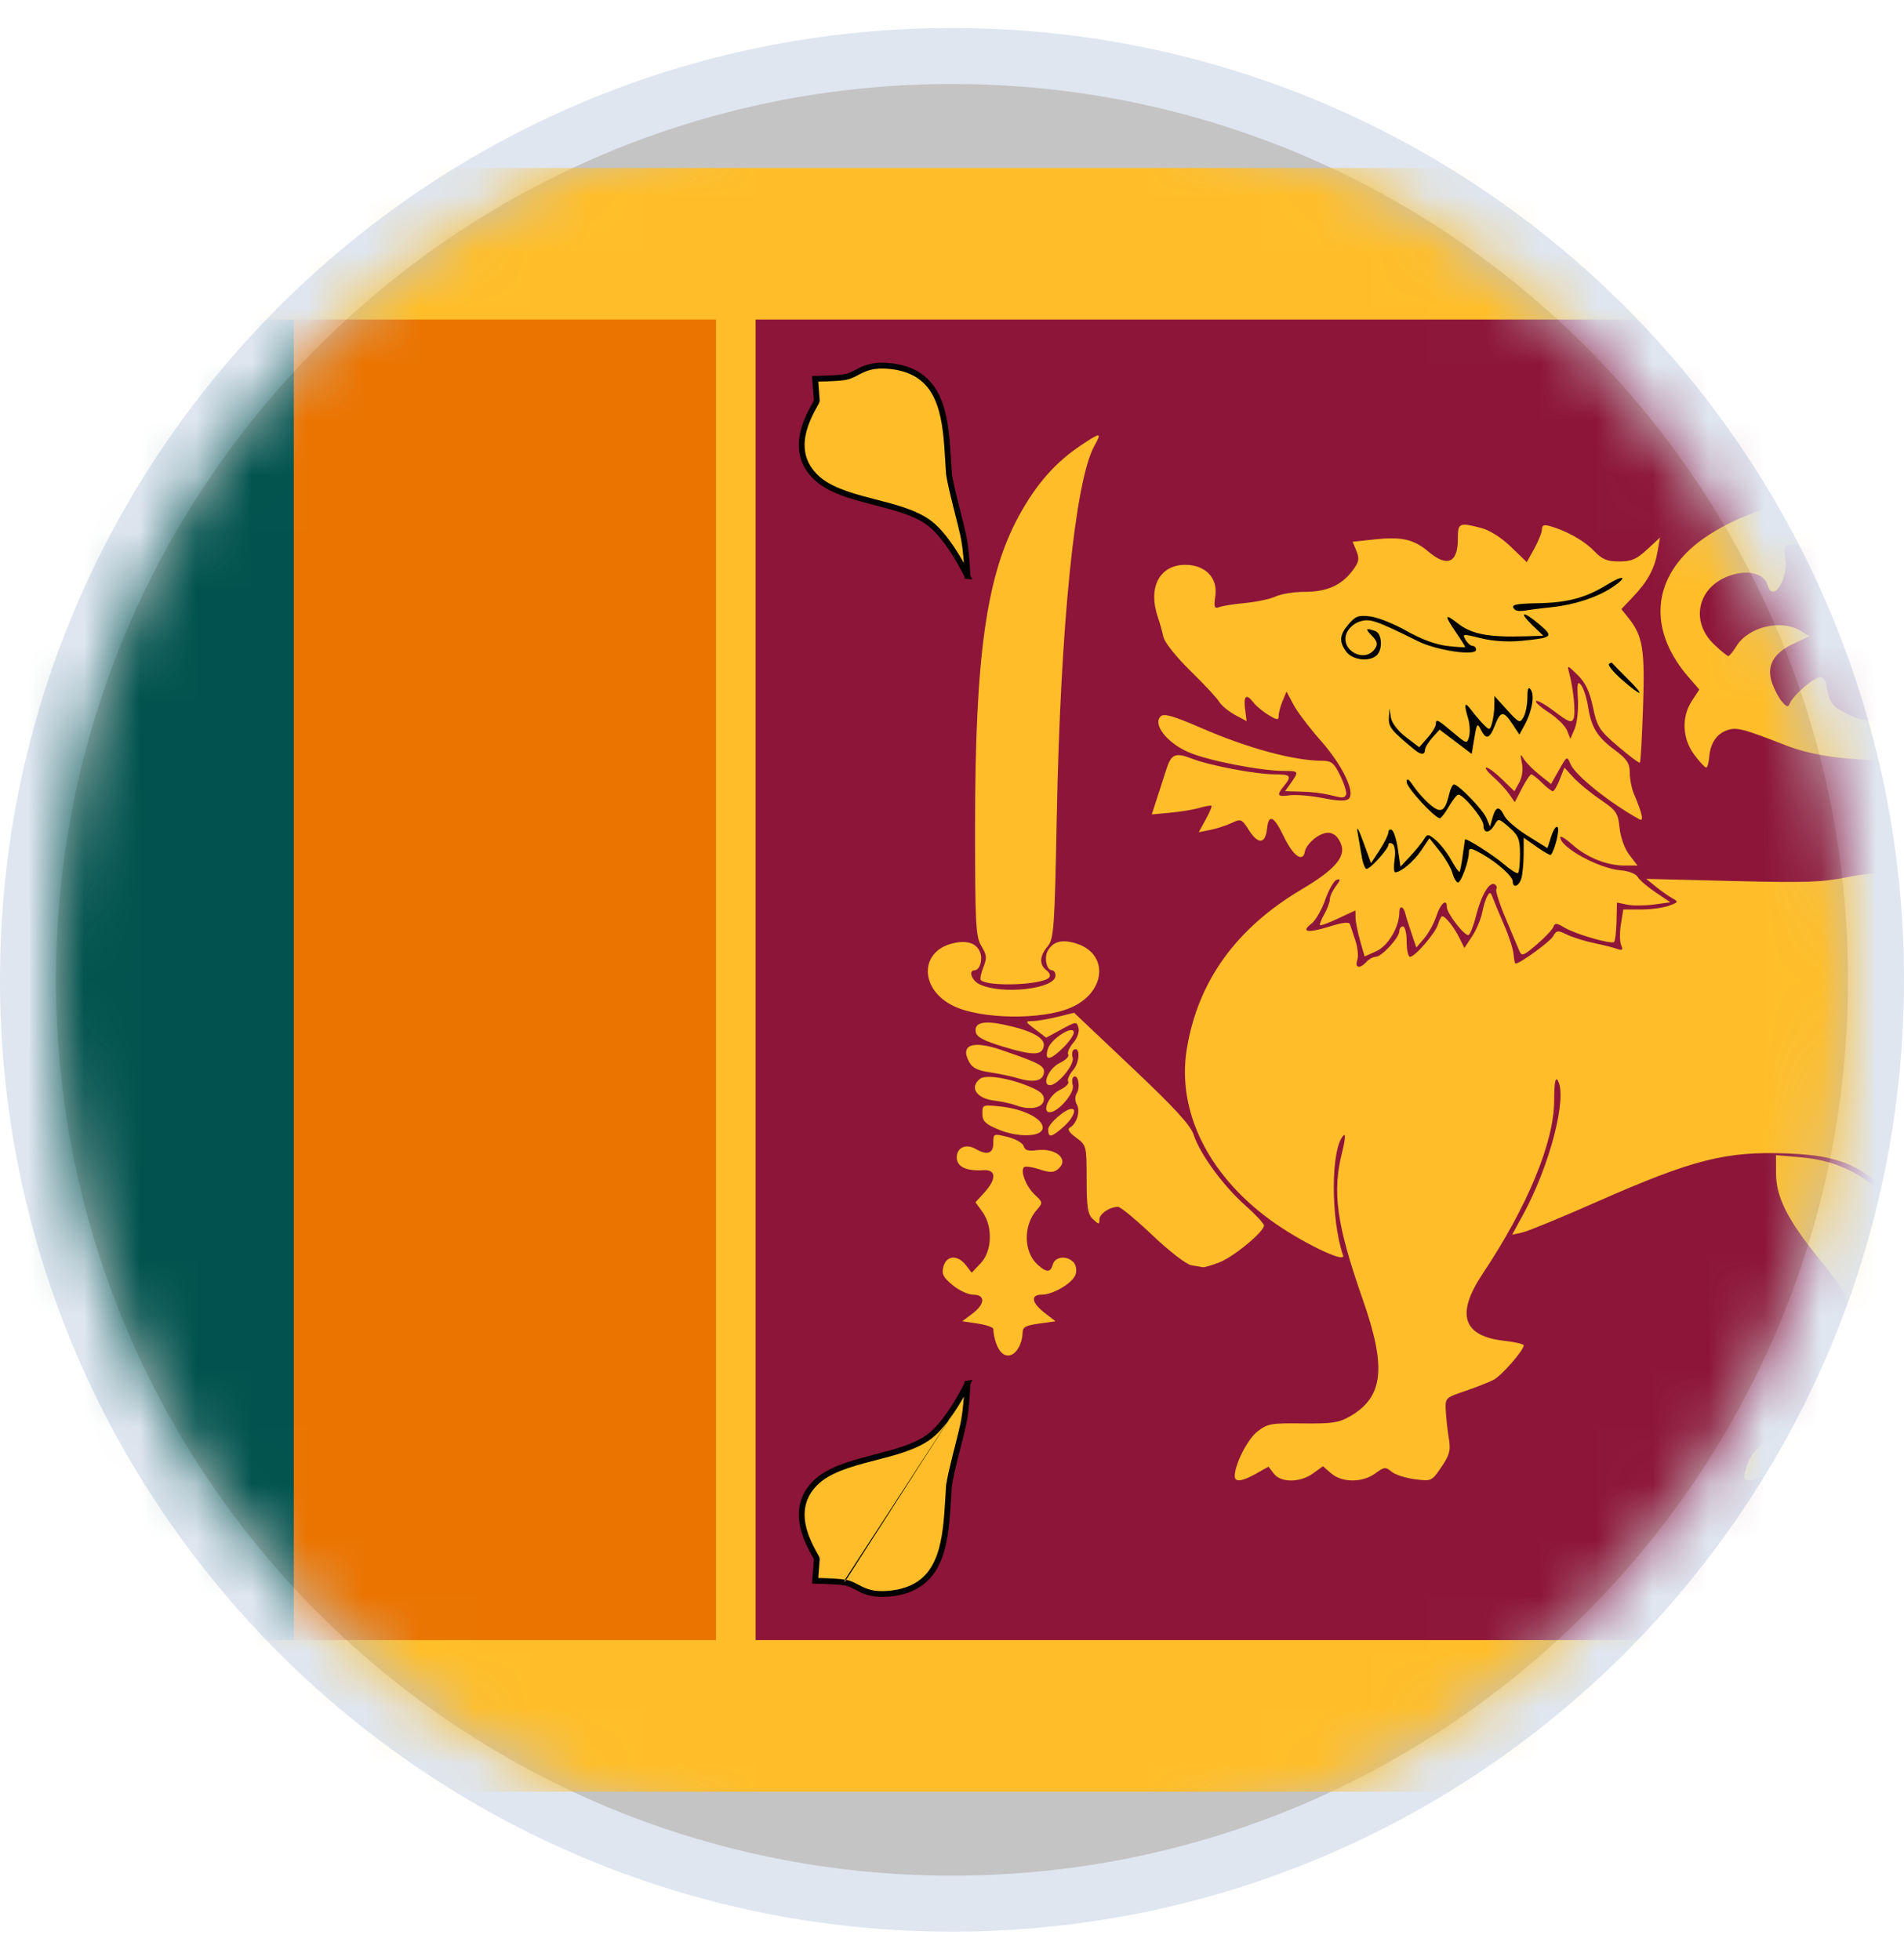 <svg width="34" height="35" viewBox="0 0 34 35" fill="none" xmlns="http://www.w3.org/2000/svg">
<path d="M17 34C26.113 34 33.5 26.613 33.5 17.5C33.5 8.387 26.113 1 17 1C7.887 1 0.5 8.387 0.5 17.5C0.5 26.613 7.887 34 17 34Z" fill="#C4C4C4" stroke="#DFE6F0"/>
<mask id="mask0_481_7270" style="mask-type:alpha" maskUnits="userSpaceOnUse" x="1" y="1" width="32" height="33">
<path d="M33 17.5C33 26.337 25.837 33.5 17 33.5C8.163 33.5 1 26.337 1 17.5C1 8.663 8.163 1.5 17 1.5C25.837 1.5 33 8.663 33 17.5Z" fill="#C4C4C4"/>
</mask>
<g mask="url(#mask0_481_7270)">
<path d="M-5 3H53V32H-5V3Z" fill="#FFBE29"/>
<path d="M-2.294 5.707H12.786V29.293H-2.294V5.707Z" fill="#EB7400"/>
<path d="M-2.294 5.707H5.246V29.293H-2.294V5.707Z" fill="#00534E"/>
<path d="M13.493 5.707H48.293V29.293H13.493V5.707Z" fill="#8D153A"/>
<path d="M17.276 24.712C17.276 24.712 16.956 25.38 16.602 25.652C16.078 26.055 15.005 26.026 14.549 26.496C14.003 27.051 14.591 27.784 14.586 27.847L14.556 28.234C14.556 28.234 14.925 28.239 15.08 28.264C15.313 28.301 15.404 28.495 15.838 28.466C16.929 28.394 16.885 27.386 16.947 26.524C17.002 26.196 17.129 25.769 17.201 25.441C17.262 25.16 17.276 24.712 17.276 24.712L17.276 24.712Z" fill="#FFBE29"/>
<path fill-rule="evenodd" clip-rule="evenodd" d="M17.327 24.725L17.367 24.641L17.266 24.661L17.225 24.669L17.224 24.7L17.215 24.718C17.206 24.737 17.192 24.764 17.174 24.797C17.139 24.863 17.089 24.954 17.028 25.053C16.904 25.253 16.739 25.481 16.571 25.611C16.446 25.707 16.287 25.778 16.108 25.839C15.953 25.891 15.787 25.934 15.618 25.978C15.591 25.985 15.564 25.992 15.537 25.999C15.342 26.05 15.145 26.104 14.969 26.175C14.793 26.246 14.633 26.336 14.512 26.46C14.22 26.756 14.234 27.101 14.315 27.371C14.356 27.506 14.413 27.624 14.46 27.712C14.472 27.734 14.483 27.754 14.492 27.772L14.518 27.818C14.525 27.832 14.53 27.842 14.533 27.849L14.534 27.851L14.501 28.285L14.556 28.286L14.56 28.286L14.572 28.286L14.615 28.287C14.652 28.288 14.703 28.289 14.758 28.291C14.87 28.296 14.998 28.303 15.072 28.315C15.123 28.323 15.168 28.34 15.213 28.362C15.234 28.372 15.255 28.383 15.278 28.395L15.284 28.398C15.308 28.411 15.334 28.424 15.361 28.437C15.475 28.49 15.615 28.533 15.841 28.518C16.122 28.5 16.335 28.42 16.495 28.294C16.655 28.169 16.758 28 16.827 27.809C16.94 27.497 16.963 27.117 16.984 26.754C16.989 26.679 16.993 26.604 16.998 26.531C17.026 26.37 17.07 26.183 17.118 25.995C17.128 25.953 17.139 25.91 17.15 25.868C17.187 25.722 17.223 25.58 17.251 25.452C17.283 25.308 17.302 25.123 17.313 24.975C17.319 24.901 17.322 24.836 17.325 24.789L17.327 24.734L17.327 24.725ZM14.535 27.854C14.536 27.854 14.536 27.854 14.535 27.854V27.854ZM17.212 24.945C17.184 24.994 17.151 25.049 17.116 25.107C16.991 25.309 16.819 25.551 16.634 25.693C16.496 25.799 16.325 25.875 16.141 25.937C15.983 25.991 15.812 26.035 15.643 26.078C15.617 26.085 15.59 26.092 15.563 26.099C15.368 26.15 15.177 26.203 15.008 26.271C14.838 26.339 14.693 26.422 14.586 26.532C14.331 26.791 14.339 27.091 14.414 27.341C14.452 27.467 14.506 27.578 14.551 27.663L14.583 27.722L14.609 27.769C14.617 27.783 14.623 27.796 14.628 27.807C14.631 27.813 14.633 27.819 14.635 27.825C14.636 27.83 14.639 27.84 14.638 27.851L14.612 28.184L14.617 28.184C14.655 28.185 14.706 28.186 14.762 28.188C14.873 28.192 15.007 28.2 15.088 28.213L15.08 28.262M15.088 28.213C15.153 28.223 15.207 28.244 15.258 28.268C15.281 28.279 15.303 28.291 15.326 28.303L15.332 28.306C15.356 28.319 15.38 28.331 15.405 28.343C15.505 28.39 15.627 28.429 15.834 28.415C16.099 28.397 16.29 28.323 16.431 28.213C16.572 28.102 16.666 27.952 16.73 27.774C16.837 27.477 16.859 27.116 16.881 26.754C16.885 26.676 16.89 26.598 16.895 26.521L16.896 26.516C16.924 26.35 16.97 26.159 17.017 25.97C17.028 25.927 17.039 25.884 17.05 25.841C17.087 25.696 17.123 25.556 17.15 25.43C17.18 25.293 17.199 25.114 17.21 24.967C17.21 24.96 17.211 24.952 17.212 24.945" fill="black"/>
<path d="M22.432 26.319L22.652 26.195L22.746 26.319C22.871 26.485 23.218 26.483 23.448 26.315L23.624 26.188L23.771 26.315C23.965 26.483 24.327 26.484 24.558 26.316C24.72 26.198 24.742 26.196 24.849 26.285C24.913 26.339 25.1 26.399 25.265 26.42C25.561 26.458 25.566 26.456 25.739 26.202C25.885 25.989 25.907 25.903 25.873 25.696C25.85 25.559 25.825 25.339 25.818 25.207C25.805 24.967 25.806 24.966 26.164 24.844C26.361 24.777 26.59 24.687 26.672 24.644C26.815 24.569 27.209 24.118 27.209 24.029C27.209 24.005 27.055 23.969 26.867 23.948C26.119 23.866 25.992 23.474 26.478 22.746C27.271 21.559 27.75 20.403 27.753 19.666C27.755 19.337 27.774 19.226 27.817 19.298C27.994 19.59 27.677 20.817 27.196 21.698L27.002 22.053L27.187 22.012C27.289 21.989 27.886 21.743 28.515 21.465C30.236 20.705 30.827 20.556 31.94 20.602C32.873 20.64 33.27 20.818 33.929 21.492C34.278 21.849 34.614 22.104 35.229 22.48C36.539 23.28 36.594 23.349 36.656 24.29C36.719 25.244 36.688 25.295 35.949 25.455C35.317 25.591 34.921 25.878 34.815 26.277C34.758 26.491 34.878 26.497 35.196 26.297L35.429 26.151L35.533 26.297C35.67 26.489 35.96 26.49 36.201 26.299L36.383 26.154L36.569 26.299C36.857 26.523 37.242 26.469 37.35 26.188C37.371 26.134 37.427 26.151 37.539 26.247C37.75 26.426 38.291 26.503 38.35 26.362C38.372 26.308 38.33 26.175 38.256 26.067C37.941 25.607 37.842 25.387 37.838 25.136C37.833 24.787 37.939 24.619 38.346 24.335C38.84 23.991 38.992 23.547 38.617 23.547C38.385 23.547 38.151 23.346 38.002 23.021C37.699 22.358 37.758 21.616 38.213 20.38C38.675 19.125 38.726 18.894 38.728 18.055C38.73 17.376 38.712 17.259 38.554 16.887C38.457 16.659 38.261 16.32 38.118 16.134L37.857 15.795L38.192 15.525C39.212 14.7 39.003 13.35 37.775 12.829C37.399 12.67 37.305 12.656 36.646 12.66C36.251 12.663 35.649 12.714 35.307 12.773C34.959 12.834 34.371 12.883 33.967 12.884C33.325 12.887 33.216 12.871 32.968 12.743C32.711 12.609 32.666 12.545 32.616 12.236C32.605 12.172 32.56 12.108 32.515 12.095C32.427 12.068 32.022 12.411 31.962 12.562C31.932 12.637 31.908 12.632 31.822 12.532C31.764 12.466 31.684 12.313 31.643 12.193C31.541 11.891 31.666 11.665 32.03 11.495L32.312 11.364L32.146 11.263C31.802 11.055 31.219 11.197 31.008 11.54C30.948 11.637 30.883 11.717 30.863 11.717C30.843 11.717 30.729 11.625 30.61 11.511C30.167 11.089 30.32 10.463 30.913 10.273C31.229 10.171 31.509 10.248 31.567 10.454C31.656 10.768 31.932 10.355 31.883 9.982C31.849 9.735 31.855 9.726 32.03 9.726C32.275 9.726 32.795 10.039 32.956 10.283C33.143 10.566 33.129 11.012 32.924 11.345L32.762 11.606L32.974 11.565C33.283 11.504 33.584 11.316 33.737 11.089C33.898 10.848 33.915 10.379 33.772 10.127C33.634 9.881 33.65 9.842 33.854 9.925C34.202 10.066 34.388 10.222 34.528 10.488C34.653 10.728 34.66 10.787 34.592 11.037C34.55 11.191 34.457 11.393 34.385 11.487C34.272 11.633 34.269 11.657 34.358 11.657C34.525 11.657 34.873 11.503 34.996 11.375C35.059 11.31 35.15 11.15 35.199 11.02L35.288 10.783L35.39 10.964C35.534 11.219 35.815 11.449 36.157 11.592C36.524 11.746 36.678 11.755 36.485 11.611C36.355 11.514 36.117 10.829 36.189 10.762C36.232 10.723 36.731 11.098 37.301 11.597C37.841 12.07 38.18 12.225 38.675 12.225C39.308 12.225 39.676 11.687 39.392 11.179C39.226 10.883 38.857 10.841 38.641 11.095C38.541 11.212 38.514 11.305 38.543 11.427C38.579 11.577 38.565 11.597 38.425 11.597C38.241 11.597 37.878 11.367 37.234 10.843C36.252 10.043 35.059 9.366 34.197 9.118C33.644 8.959 32.463 8.897 31.901 8.998C31.293 9.106 30.573 9.446 30.181 9.81C29.486 10.454 29.475 11.311 30.151 12.092L30.345 12.316L30.214 12.515C30.023 12.804 30.04 13.193 30.255 13.48C30.349 13.606 30.445 13.709 30.467 13.709C30.489 13.709 30.513 13.628 30.521 13.529C30.54 13.278 30.65 13.11 30.839 13.043C31.01 12.983 31.12 13.012 31.901 13.316C32.723 13.636 34.074 13.658 35.511 13.375C36.215 13.236 37.045 13.244 37.411 13.393C38.08 13.667 38.236 14.379 37.743 14.92C37.53 15.154 37.325 15.249 36.635 15.434C36.109 15.575 35.985 15.584 34.791 15.572C33.772 15.563 33.405 15.582 32.989 15.666C32.537 15.758 32.259 15.768 30.931 15.735L29.397 15.697L29.567 15.835C29.66 15.911 29.793 16.004 29.861 16.042C29.977 16.107 29.973 16.115 29.801 16.177C29.7 16.214 29.475 16.244 29.302 16.244H28.987L28.945 16.505C28.921 16.649 28.923 16.816 28.948 16.878C28.986 16.968 28.972 16.981 28.874 16.947C28.808 16.923 28.624 16.877 28.465 16.844C28.305 16.811 28.091 16.744 27.988 16.695C27.816 16.612 27.796 16.614 27.733 16.724C27.676 16.822 27.142 17.21 27.064 17.21C27.052 17.21 27.035 17.135 27.028 17.044C27.021 16.952 26.944 16.715 26.857 16.516C26.77 16.316 26.68 16.099 26.656 16.033C26.619 15.933 26.603 15.928 26.56 16.003C26.531 16.052 26.488 16.188 26.466 16.304C26.443 16.421 26.363 16.609 26.287 16.724L26.15 16.932L26.062 16.754C25.968 16.563 25.812 16.365 25.755 16.365C25.736 16.365 25.704 16.426 25.683 16.5C25.64 16.657 25.27 17.089 25.179 17.089C25.146 17.089 25.119 16.967 25.119 16.817C25.119 16.668 25.089 16.546 25.053 16.546C25.017 16.546 24.988 16.584 24.988 16.632C24.988 16.747 24.672 17.089 24.566 17.089C24.519 17.089 24.445 17.13 24.4 17.18C24.284 17.309 24.188 17.291 24.237 17.148C24.26 17.081 24.245 16.925 24.204 16.801C24.163 16.677 24.119 16.545 24.107 16.508C24.091 16.461 23.978 16.474 23.738 16.549C23.35 16.67 23.22 16.648 23.42 16.496C23.492 16.441 23.603 16.248 23.666 16.067C23.729 15.887 23.821 15.728 23.871 15.712C23.942 15.691 23.938 15.717 23.855 15.827C23.796 15.905 23.747 16.011 23.747 16.061C23.747 16.112 23.702 16.232 23.648 16.328C23.593 16.425 23.559 16.513 23.572 16.524C23.584 16.536 23.732 16.482 23.899 16.403L24.204 16.26L24.206 16.388C24.206 16.458 24.243 16.643 24.287 16.799L24.368 17.083L24.575 16.99C24.787 16.895 24.988 16.556 24.988 16.293C24.988 16.163 25.064 16.183 25.096 16.321C25.105 16.362 25.153 16.514 25.202 16.659L25.292 16.924L25.434 16.757C25.512 16.665 25.61 16.485 25.651 16.357C25.724 16.134 25.837 16.038 25.837 16.2C25.837 16.316 26.163 16.734 26.226 16.698C26.256 16.681 26.317 16.524 26.36 16.35C26.451 15.987 26.597 15.741 26.69 15.794C26.725 15.814 26.739 15.852 26.72 15.88C26.702 15.907 26.777 16.143 26.887 16.404C26.997 16.664 27.108 16.927 27.133 16.987C27.173 17.084 27.209 17.07 27.445 16.866C27.592 16.74 27.725 16.598 27.741 16.552C27.766 16.481 27.798 16.484 27.936 16.567C28.128 16.683 28.773 16.87 28.823 16.824C28.842 16.807 28.861 16.642 28.866 16.457L28.874 16.12L29.06 16.158C29.162 16.179 29.377 16.177 29.537 16.155L29.828 16.115L29.569 15.941C29.426 15.845 29.281 15.722 29.248 15.666C29.212 15.607 29.085 15.556 28.941 15.545C28.551 15.512 27.862 15.135 27.862 14.954C27.862 14.92 27.957 14.978 28.074 15.082C28.333 15.314 28.693 15.459 29.007 15.459H29.242L29.097 15.271C29.013 15.162 28.938 14.957 28.921 14.787C28.893 14.518 28.863 14.475 28.575 14.279C28.401 14.161 28.187 13.985 28.098 13.887L27.936 13.709L27.853 13.92C27.807 14.037 27.752 14.132 27.729 14.132C27.707 14.132 27.62 14.064 27.535 13.981C27.451 13.898 27.365 13.83 27.344 13.831C27.323 13.831 27.249 13.943 27.178 14.079L27.05 14.327L26.95 14.184C26.896 14.105 26.767 13.966 26.664 13.875C26.561 13.784 26.506 13.709 26.543 13.709C26.58 13.709 26.707 13.804 26.826 13.921L27.042 14.132L27.129 13.977C27.181 13.885 27.201 13.744 27.177 13.63C27.143 13.464 27.148 13.454 27.213 13.558C27.255 13.625 27.381 13.752 27.494 13.841L27.698 14.003L27.84 13.751C27.981 13.499 27.982 13.499 28.046 13.649C28.131 13.85 28.751 14.345 29.278 14.635C29.359 14.679 29.325 14.526 29.175 14.173C29.135 14.08 29.103 13.911 29.103 13.799C29.103 13.632 29.053 13.558 28.835 13.395C28.519 13.161 28.417 12.994 28.357 12.616C28.333 12.463 28.278 12.292 28.235 12.237C28.17 12.156 28.16 12.201 28.177 12.486C28.188 12.677 28.163 12.916 28.12 13.015L28.042 13.196L27.982 13.045C27.949 12.962 27.802 12.818 27.656 12.725C27.511 12.631 27.408 12.539 27.429 12.52C27.45 12.501 27.6 12.586 27.762 12.709C28.01 12.897 28.065 12.917 28.099 12.835C28.14 12.737 28.099 12.315 28.021 12.019C27.982 11.872 27.986 11.873 28.172 12.055C28.31 12.189 28.386 12.349 28.445 12.628C28.52 12.983 28.557 13.042 28.893 13.33C29.095 13.502 29.271 13.634 29.284 13.622C29.297 13.611 29.322 13.163 29.34 12.628C29.375 11.603 29.336 11.359 29.083 11.042L28.953 10.879L29.157 10.664C29.424 10.383 29.546 10.158 29.599 9.851L29.643 9.601L29.412 9.815C29.223 9.989 29.133 10.028 28.914 10.028C28.697 10.028 28.612 9.992 28.466 9.841C28.291 9.658 27.981 9.483 27.682 9.398C27.572 9.366 27.535 9.38 27.535 9.453C27.535 9.506 27.474 9.66 27.4 9.795L27.264 10.04L26.981 9.767C26.807 9.599 26.6 9.468 26.447 9.429C26.054 9.328 26.033 9.338 26.033 9.623C26.033 10.056 25.844 10.137 25.503 9.849C25.243 9.63 25.027 9.582 24.535 9.635L24.154 9.676L24.223 9.843C24.28 9.983 24.267 10.042 24.145 10.201C23.946 10.459 23.688 10.571 23.29 10.571C23.107 10.571 22.877 10.608 22.78 10.653C22.683 10.698 22.442 10.75 22.245 10.769C22.047 10.787 21.837 10.82 21.777 10.842C21.683 10.876 21.673 10.848 21.703 10.64C21.749 10.323 21.522 10.088 21.167 10.088C20.707 10.088 20.495 10.49 20.675 11.019C20.71 11.121 20.755 11.282 20.776 11.377C20.797 11.475 21.005 11.735 21.259 11.983C21.503 12.222 21.734 12.47 21.772 12.535C21.81 12.6 21.936 12.704 22.051 12.767L22.261 12.88L22.233 12.661C22.203 12.42 22.257 12.382 22.388 12.552C22.435 12.613 22.554 12.711 22.653 12.771C22.809 12.864 22.833 12.866 22.833 12.785C22.833 12.733 22.864 12.615 22.903 12.521L22.974 12.351L23.096 12.582C23.163 12.71 23.382 12.999 23.582 13.225C23.97 13.663 24.207 14.153 24.085 14.266C24.035 14.312 23.901 14.308 23.624 14.254C23.409 14.212 23.143 14.189 23.033 14.204C22.808 14.235 22.79 14.207 22.928 14.038C23.074 13.859 23.051 13.83 22.765 13.83C22.433 13.83 21.61 13.675 21.293 13.553C20.986 13.434 20.915 13.464 20.825 13.748C20.784 13.876 20.709 14.108 20.659 14.264L20.567 14.546L20.9 14.515C21.083 14.498 21.318 14.459 21.423 14.428C21.527 14.398 21.622 14.381 21.634 14.392C21.645 14.403 21.599 14.513 21.53 14.637L21.406 14.864L21.613 14.822C21.727 14.8 21.898 14.744 21.994 14.699C22.161 14.62 22.174 14.626 22.305 14.832C22.467 15.085 22.596 15.074 22.625 14.806C22.654 14.529 22.747 14.57 22.923 14.937C23.092 15.29 23.268 15.415 23.302 15.206C23.313 15.136 23.404 15.023 23.504 14.954C23.707 14.815 23.859 14.857 23.947 15.075C24.037 15.301 23.835 15.534 23.248 15.882C22.072 16.578 21.388 17.529 21.192 18.742C21.016 19.837 21.566 20.967 22.67 21.779C23.198 22.168 24.037 22.578 23.983 22.422C23.757 21.757 23.764 20.489 23.996 20.275C24.031 20.243 24.019 20.375 23.969 20.569C23.785 21.291 23.865 21.866 24.337 23.215C24.763 24.434 24.704 24.955 24.101 25.3C23.907 25.411 23.782 25.429 23.261 25.423C22.696 25.416 22.634 25.427 22.453 25.568C22.277 25.705 22.049 26.154 22.049 26.364C22.049 26.477 22.178 26.462 22.432 26.319L22.432 26.319Z" fill="#FFBE29"/>
<path d="M31.607 26.294L31.844 26.146L32.005 26.294C32.215 26.489 32.462 26.485 32.665 26.283C32.754 26.195 32.833 26.134 32.842 26.147C32.85 26.161 32.89 26.226 32.929 26.292C32.979 26.376 33.082 26.419 33.268 26.431C33.492 26.447 33.552 26.426 33.641 26.3L33.748 26.151L33.981 26.297C34.62 26.698 34.961 26.277 34.675 25.44C34.53 25.014 34.609 24.775 35.078 24.233C35.275 24.005 35.437 23.761 35.437 23.691C35.437 23.581 35.4 23.566 35.138 23.571C34.886 23.576 34.813 23.549 34.68 23.407C34.465 23.176 34.478 22.911 34.718 22.618L34.911 22.383L34.57 22.157C34.382 22.033 34.044 21.739 33.818 21.504C33.311 20.977 32.813 20.727 32.155 20.67L31.714 20.632L31.715 20.958C31.716 21.377 31.917 21.78 32.468 22.463C33.093 23.239 33.137 23.36 33.162 24.375L33.184 25.233L33.003 25.401C32.839 25.552 32.765 25.571 32.237 25.601C31.735 25.629 31.629 25.655 31.482 25.782C31.286 25.951 31.227 26.044 31.167 26.277C31.132 26.413 31.146 26.443 31.247 26.443C31.314 26.443 31.476 26.376 31.607 26.295L31.607 26.294Z" fill="#FFBE29"/>
<path d="M18.26 23.811C18.26 23.703 18.31 23.674 18.554 23.64L18.849 23.599L18.652 23.447C18.419 23.265 18.398 23.124 18.603 23.123C18.808 23.123 19.154 22.916 19.207 22.763C19.231 22.692 19.216 22.596 19.172 22.547C19.057 22.42 18.842 22.439 18.802 22.581C18.759 22.733 18.687 22.733 18.523 22.582C18.277 22.355 18.272 21.885 18.512 21.611C18.625 21.482 18.624 21.474 18.48 21.34C18.325 21.197 18.214 20.913 18.287 20.846C18.31 20.825 18.432 20.842 18.559 20.884C18.739 20.944 18.81 20.945 18.884 20.888C19.108 20.716 18.865 20.495 18.505 20.544C18.36 20.563 18.301 20.544 18.28 20.47C18.264 20.415 18.137 20.342 17.995 20.307C17.74 20.244 17.738 20.245 17.738 20.416C17.738 20.604 17.628 20.64 17.419 20.519C17.249 20.421 17.085 20.497 17.085 20.673C17.085 20.838 17.254 20.919 17.558 20.9C17.791 20.885 17.8 21.055 17.579 21.298L17.419 21.473L17.546 21.649C17.732 21.911 17.717 22.346 17.512 22.562L17.352 22.731L17.247 22.596C17.102 22.407 16.902 22.419 16.847 22.621C16.812 22.753 16.841 22.813 17.011 22.953C17.124 23.047 17.29 23.124 17.38 23.124C17.6 23.124 17.592 23.293 17.362 23.464L17.183 23.598L17.46 23.64C17.613 23.663 17.738 23.707 17.738 23.737C17.738 23.852 17.81 24.201 17.992 24.21C18.155 24.218 18.256 23.976 18.26 23.811Z" fill="#FFBE29"/>
<path d="M21.773 22.547C22.026 22.451 22.571 22 22.571 21.888C22.571 21.853 22.421 21.692 22.237 21.529C21.849 21.187 21.428 20.611 21.318 20.274C21.262 20.098 20.986 19.798 20.211 19.064L19.18 18.088L18.883 18.162C18.719 18.202 18.52 18.236 18.439 18.237C18.301 18.239 18.303 18.247 18.488 18.386L18.682 18.533L18.954 18.385C19.218 18.242 19.227 18.242 19.259 18.357C19.279 18.424 19.238 18.541 19.165 18.626C19.094 18.709 19.054 18.803 19.075 18.836C19.096 18.868 19.029 18.935 18.924 18.985C18.73 19.077 18.596 19.382 18.749 19.382C18.886 19.382 19.189 19.017 19.155 18.893C19.137 18.83 19.145 18.765 19.174 18.749C19.292 18.681 19.285 18.968 19.165 19.109C19.094 19.192 19.054 19.286 19.075 19.318C19.096 19.351 19.029 19.418 18.924 19.468C18.732 19.559 18.596 19.865 18.747 19.865C18.896 19.865 19.194 19.516 19.157 19.386C19.138 19.317 19.145 19.248 19.174 19.232C19.253 19.186 19.296 19.413 19.229 19.523C19.193 19.583 19.194 19.664 19.23 19.728C19.296 19.845 19.229 20.068 19.107 20.138C19.055 20.168 19.09 20.226 19.217 20.319C19.4 20.454 19.404 20.468 19.404 21.064C19.404 21.561 19.424 21.69 19.518 21.776C19.623 21.874 19.632 21.874 19.632 21.781C19.632 21.679 19.816 21.555 19.965 21.555C20.009 21.555 20.286 21.783 20.579 22.062C20.874 22.343 21.183 22.582 21.27 22.597C21.357 22.612 21.451 22.628 21.48 22.633C21.508 22.637 21.64 22.599 21.773 22.547L21.773 22.547Z" fill="#FFBE29"/>
<path d="M18.62 20.14C18.62 19.98 18.28 19.808 17.875 19.764C17.547 19.728 17.542 19.73 17.542 19.89C17.542 20.022 17.593 20.074 17.82 20.17C18.183 20.324 18.62 20.308 18.62 20.14L18.62 20.14Z" fill="#FFBE29"/>
<path d="M18.992 20.125C19.157 19.979 19.236 19.805 19.136 19.805C19.022 19.805 18.718 20.071 18.718 20.171C18.718 20.327 18.774 20.318 18.992 20.125V20.125Z" fill="#FFBE29"/>
<path d="M18.639 19.651C18.653 19.56 18.595 19.5 18.423 19.424C18.052 19.261 17.609 19.185 17.502 19.267C17.305 19.418 17.436 19.62 17.754 19.657C17.882 19.672 18.056 19.71 18.14 19.741C18.384 19.834 18.617 19.792 18.639 19.651Z" fill="#FFBE29"/>
<path d="M18.64 19.166C18.66 19.037 18.575 18.991 17.884 18.754C17.368 18.576 17.14 18.66 17.305 18.965C17.362 19.072 17.459 19.121 17.675 19.152C17.835 19.176 18.055 19.222 18.163 19.254C18.451 19.341 18.617 19.311 18.64 19.166L18.64 19.166Z" fill="#FFBE29"/>
<path d="M18.985 18.712C19.09 18.609 19.175 18.487 19.175 18.442C19.175 18.294 18.763 18.555 18.711 18.737C18.648 18.954 18.75 18.945 18.985 18.712L18.985 18.712Z" fill="#FFBE29"/>
<path d="M18.639 18.681C18.662 18.534 18.411 18.401 17.918 18.299C17.556 18.224 17.397 18.267 17.424 18.431C17.439 18.52 17.559 18.586 17.901 18.69C18.448 18.857 18.612 18.855 18.639 18.681L18.639 18.681Z" fill="#FFBE29"/>
<path d="M19.122 17.997C19.753 17.723 19.808 17.031 19.212 16.849C18.965 16.774 18.807 16.814 18.712 16.978C18.64 17.103 18.688 17.33 18.787 17.33C18.821 17.33 18.848 17.373 18.848 17.424C18.848 17.664 17.884 17.773 17.488 17.578C17.349 17.509 17.289 17.33 17.404 17.33C17.491 17.33 17.551 17.149 17.506 17.02C17.446 16.845 17.265 16.784 17.003 16.851C16.411 17.002 16.427 17.681 17.03 17.969C17.525 18.206 18.608 18.22 19.122 17.997L19.122 17.997Z" fill="#FFBE29"/>
<path d="M18.729 17.465C18.766 17.431 18.75 17.379 18.689 17.332C18.554 17.229 18.561 17.076 18.709 16.901C18.819 16.769 18.833 16.572 18.871 14.584C18.937 11.158 19.198 8.582 19.542 7.964C19.679 7.717 19.66 7.716 19.306 7.951C18.85 8.254 18.503 8.648 18.195 9.213C17.614 10.278 17.412 11.712 17.412 14.772C17.412 16.509 17.424 16.736 17.526 16.9C17.622 17.055 17.627 17.112 17.559 17.278C17.516 17.385 17.496 17.488 17.515 17.506C17.645 17.626 18.59 17.594 18.729 17.465V17.465Z" fill="#FFBE29"/>
<path d="M24.036 14.198C24.056 14.169 24.012 14.019 23.939 13.866C23.825 13.628 23.779 13.588 23.616 13.588C23.107 13.588 22.287 13.366 21.443 12.999C20.955 12.787 20.787 12.738 20.729 12.792C20.579 12.93 20.827 13.257 21.211 13.429C21.552 13.582 22.504 13.769 22.939 13.769C23.191 13.769 23.197 13.78 23.053 13.983L22.948 14.131L23.233 14.139C23.39 14.142 23.606 14.166 23.714 14.192C23.994 14.258 23.996 14.258 24.036 14.198L24.036 14.198Z" fill="#FFBE29"/>
<path d="M27.013 15.742C27.013 15.653 26.746 15.413 26.476 15.259C26.264 15.137 26.229 15.134 26.229 15.233C26.228 15.383 26.091 15.761 26.037 15.761C26.007 15.761 25.962 15.687 25.937 15.597C25.913 15.507 25.81 15.329 25.709 15.202L25.525 14.971L25.382 15.185C25.248 15.384 25.017 15.58 24.914 15.58C24.89 15.58 24.885 15.475 24.904 15.346C24.924 15.207 24.908 15.096 24.865 15.071C24.825 15.048 24.792 15.056 24.792 15.089C24.792 15.164 24.471 15.519 24.403 15.519C24.375 15.519 24.336 15.418 24.316 15.293C24.296 15.169 24.262 14.972 24.241 14.855C24.219 14.739 24.265 14.818 24.342 15.031L24.483 15.417L24.637 15.181C24.722 15.052 24.791 14.911 24.792 14.867C24.792 14.824 24.821 14.804 24.855 14.824C24.89 14.844 24.939 15 24.963 15.17L25.008 15.48L25.177 15.298C25.271 15.198 25.38 15.065 25.421 15.001C25.492 14.888 25.497 14.888 25.64 15.006C25.72 15.073 25.843 15.232 25.914 15.359C25.984 15.487 26.052 15.582 26.063 15.57C26.075 15.559 26.1 15.427 26.12 15.278C26.141 15.129 26.159 15.001 26.16 14.994C26.17 14.957 26.672 15.275 26.857 15.436C26.976 15.539 27.089 15.61 27.108 15.592C27.128 15.574 27.143 15.421 27.143 15.253C27.143 14.991 27.115 14.921 26.951 14.778C26.762 14.613 26.757 14.612 26.687 14.733C26.597 14.889 26.49 14.891 26.49 14.737C26.49 14.624 26.134 14.192 26.041 14.192C26.017 14.192 25.942 14.287 25.874 14.403C25.807 14.519 25.734 14.614 25.712 14.614C25.621 14.613 25.119 14.067 25.119 13.968C25.119 13.89 25.153 13.91 25.241 14.041C25.308 14.14 25.441 14.289 25.538 14.371C25.733 14.537 25.804 14.497 25.88 14.177C25.901 14.085 25.939 14.011 25.963 14.011C26.046 14.011 26.483 14.464 26.545 14.614L26.607 14.765L26.654 14.599C26.711 14.396 26.774 14.389 26.865 14.574C26.903 14.651 27.092 14.812 27.284 14.931L27.633 15.148L27.703 14.93C27.742 14.81 27.793 14.741 27.817 14.777C27.852 14.83 27.762 15.191 27.693 15.269C27.683 15.281 27.57 15.216 27.442 15.126L27.209 14.962L27.208 15.256C27.207 15.417 27.189 15.611 27.168 15.685C27.125 15.831 27.013 15.872 27.013 15.742L27.013 15.742Z" fill="black"/>
<path d="M25.271 13.399C24.855 13.061 24.792 12.984 24.802 12.824L24.811 12.653L24.838 12.818C24.854 12.914 24.965 13.058 25.104 13.164L25.343 13.346L25.489 13.181C25.57 13.09 25.637 12.981 25.639 12.94C25.642 12.832 25.662 12.841 25.943 13.079C26.193 13.29 26.197 13.291 26.234 13.154C26.254 13.078 26.247 12.934 26.217 12.834C26.136 12.561 26.152 12.52 26.275 12.685C26.337 12.767 26.436 12.883 26.495 12.943C26.599 13.047 26.605 13.045 26.644 12.912C26.666 12.836 26.684 12.696 26.685 12.602L26.686 12.43L26.911 12.679C27.121 12.912 27.141 12.921 27.205 12.81C27.243 12.745 27.274 12.588 27.275 12.461C27.275 12.297 27.293 12.256 27.336 12.318C27.407 12.422 27.358 12.706 27.226 12.947L27.132 13.12L27.008 12.932C26.849 12.691 26.797 12.695 26.695 12.955C26.599 13.2 26.536 13.219 26.443 13.03C26.382 12.908 26.37 12.923 26.328 13.18L26.28 13.465L25.993 13.248L25.707 13.031L25.578 13.174C25.507 13.253 25.448 13.351 25.447 13.392C25.445 13.482 25.376 13.485 25.271 13.399L25.271 13.399Z" fill="black"/>
<path d="M28.963 12.14C28.812 12.007 28.708 11.88 28.732 11.858C28.756 11.836 28.783 11.83 28.792 11.844C28.801 11.858 28.924 11.985 29.066 12.126C29.393 12.449 29.326 12.458 28.963 12.14V12.14Z" fill="black"/>
<path d="M24.045 11.644C23.907 11.462 23.917 11.342 24.084 11.146C24.205 11.004 24.26 10.984 24.471 11.01C24.607 11.027 24.898 11.144 25.119 11.27C25.374 11.415 25.638 11.513 25.842 11.537C26.019 11.558 26.163 11.566 26.163 11.555C26.163 11.543 26.09 11.426 26 11.295C25.787 10.983 25.794 10.949 26.035 11.136C26.282 11.328 26.577 11.384 27.237 11.365L27.559 11.355L27.372 11.175C27.111 10.923 27.191 10.9 27.48 11.145C27.751 11.374 27.734 11.39 27.164 11.446C26.922 11.469 26.661 11.452 26.444 11.399C26.12 11.318 26.108 11.319 26.169 11.425C26.204 11.486 26.262 11.536 26.296 11.536C26.331 11.536 26.359 11.567 26.359 11.605C26.359 11.722 25.659 11.619 25.325 11.454C24.561 11.076 24.465 11.044 24.283 11.1C24.181 11.131 24.08 11.222 24.045 11.313C23.929 11.618 24.371 11.854 24.554 11.585C24.607 11.507 24.594 11.454 24.502 11.359C24.374 11.229 24.386 11.21 24.558 11.271C24.68 11.315 24.696 11.6 24.583 11.705C24.453 11.825 24.157 11.791 24.044 11.644L24.045 11.644Z" fill="black"/>
<path d="M27.055 10.892C26.96 10.803 27.035 10.782 27.463 10.774C27.993 10.764 28.315 10.678 28.695 10.444C28.999 10.257 29.082 10.294 28.793 10.488C28.529 10.665 28.118 10.802 27.722 10.843C27.529 10.864 27.311 10.891 27.235 10.905C27.16 10.919 27.079 10.913 27.055 10.892L27.055 10.892Z" fill="black"/>
<path d="M17.276 10.288C17.276 10.288 16.956 9.62 16.602 9.348C16.078 8.945 15.005 8.974 14.549 8.504C14.003 7.949 14.591 7.216 14.586 7.153L14.556 6.766C14.556 6.766 14.925 6.761 15.08 6.736C15.313 6.699 15.404 6.505 15.838 6.534C16.929 6.606 16.885 7.614 16.947 8.476C17.002 8.804 17.129 9.231 17.201 9.559C17.262 9.84 17.276 10.288 17.276 10.288Z" fill="#FFBE29"/>
<path fill-rule="evenodd" clip-rule="evenodd" d="M15.258 6.732C15.207 6.756 15.153 6.777 15.088 6.788C15.007 6.801 14.873 6.808 14.762 6.812C14.706 6.814 14.655 6.816 14.617 6.816L14.612 6.817L14.638 7.149C14.639 7.16 14.636 7.17 14.635 7.175C14.633 7.181 14.63 7.187 14.628 7.193C14.623 7.204 14.617 7.217 14.609 7.231L14.583 7.279L14.551 7.337C14.506 7.422 14.452 7.534 14.414 7.659C14.339 7.909 14.331 8.209 14.586 8.467C14.693 8.578 14.838 8.661 15.008 8.729C15.177 8.798 15.367 8.85 15.563 8.901C15.59 8.908 15.617 8.915 15.643 8.922C15.812 8.965 15.983 9.01 16.141 9.063C16.325 9.125 16.496 9.201 16.634 9.307C16.819 9.449 16.991 9.691 17.116 9.893C17.151 9.951 17.184 10.006 17.211 10.055C17.211 10.048 17.21 10.04 17.21 10.033C17.199 9.886 17.18 9.707 17.15 9.57C17.122 9.445 17.087 9.304 17.05 9.159C17.039 9.117 17.028 9.073 17.017 9.03C16.97 8.841 16.924 8.65 16.896 8.484L16.895 8.479C16.89 8.402 16.885 8.324 16.88 8.247C16.859 7.884 16.837 7.523 16.73 7.226C16.666 7.048 16.572 6.898 16.431 6.787C16.29 6.677 16.099 6.603 15.834 6.585C15.627 6.571 15.504 6.611 15.405 6.657C15.38 6.669 15.356 6.681 15.332 6.694C15.329 6.695 15.328 6.696 15.326 6.697C15.303 6.709 15.281 6.721 15.258 6.732ZM17.224 10.301L17.215 10.282C17.206 10.264 17.192 10.237 17.174 10.204C17.139 10.137 17.089 10.047 17.027 9.947C16.904 9.747 16.739 9.519 16.571 9.389C16.446 9.293 16.287 9.222 16.108 9.161C15.953 9.109 15.787 9.066 15.618 9.022C15.591 9.015 15.564 9.008 15.537 9.001C15.342 8.95 15.145 8.897 14.969 8.825C14.793 8.754 14.633 8.665 14.512 8.54C14.22 8.244 14.234 7.9 14.315 7.629C14.355 7.494 14.413 7.376 14.46 7.288C14.472 7.266 14.483 7.246 14.492 7.229L14.518 7.182C14.525 7.168 14.53 7.159 14.533 7.152L14.534 7.149L14.5 6.715L14.556 6.714L14.56 6.714L14.572 6.714L14.615 6.713C14.652 6.712 14.702 6.711 14.758 6.709C14.87 6.704 14.998 6.697 15.071 6.685C15.123 6.677 15.167 6.66 15.213 6.638C15.234 6.628 15.255 6.617 15.278 6.605C15.28 6.604 15.282 6.603 15.284 6.602C15.308 6.59 15.334 6.576 15.361 6.563C15.475 6.51 15.614 6.467 15.841 6.482C16.122 6.501 16.335 6.58 16.495 6.706C16.655 6.832 16.758 7 16.827 7.191C16.94 7.503 16.963 7.884 16.984 8.246C16.989 8.322 16.993 8.396 16.998 8.469C17.026 8.631 17.07 8.817 17.118 9.005C17.128 9.047 17.139 9.09 17.15 9.133C17.187 9.278 17.223 9.42 17.251 9.548C17.283 9.692 17.302 9.878 17.313 10.025C17.319 10.099 17.322 10.165 17.324 10.211L17.327 10.266L17.327 10.275L17.362 10.349L17.225 10.335L17.224 10.301Z" fill="black"/>
</g>
</svg>
